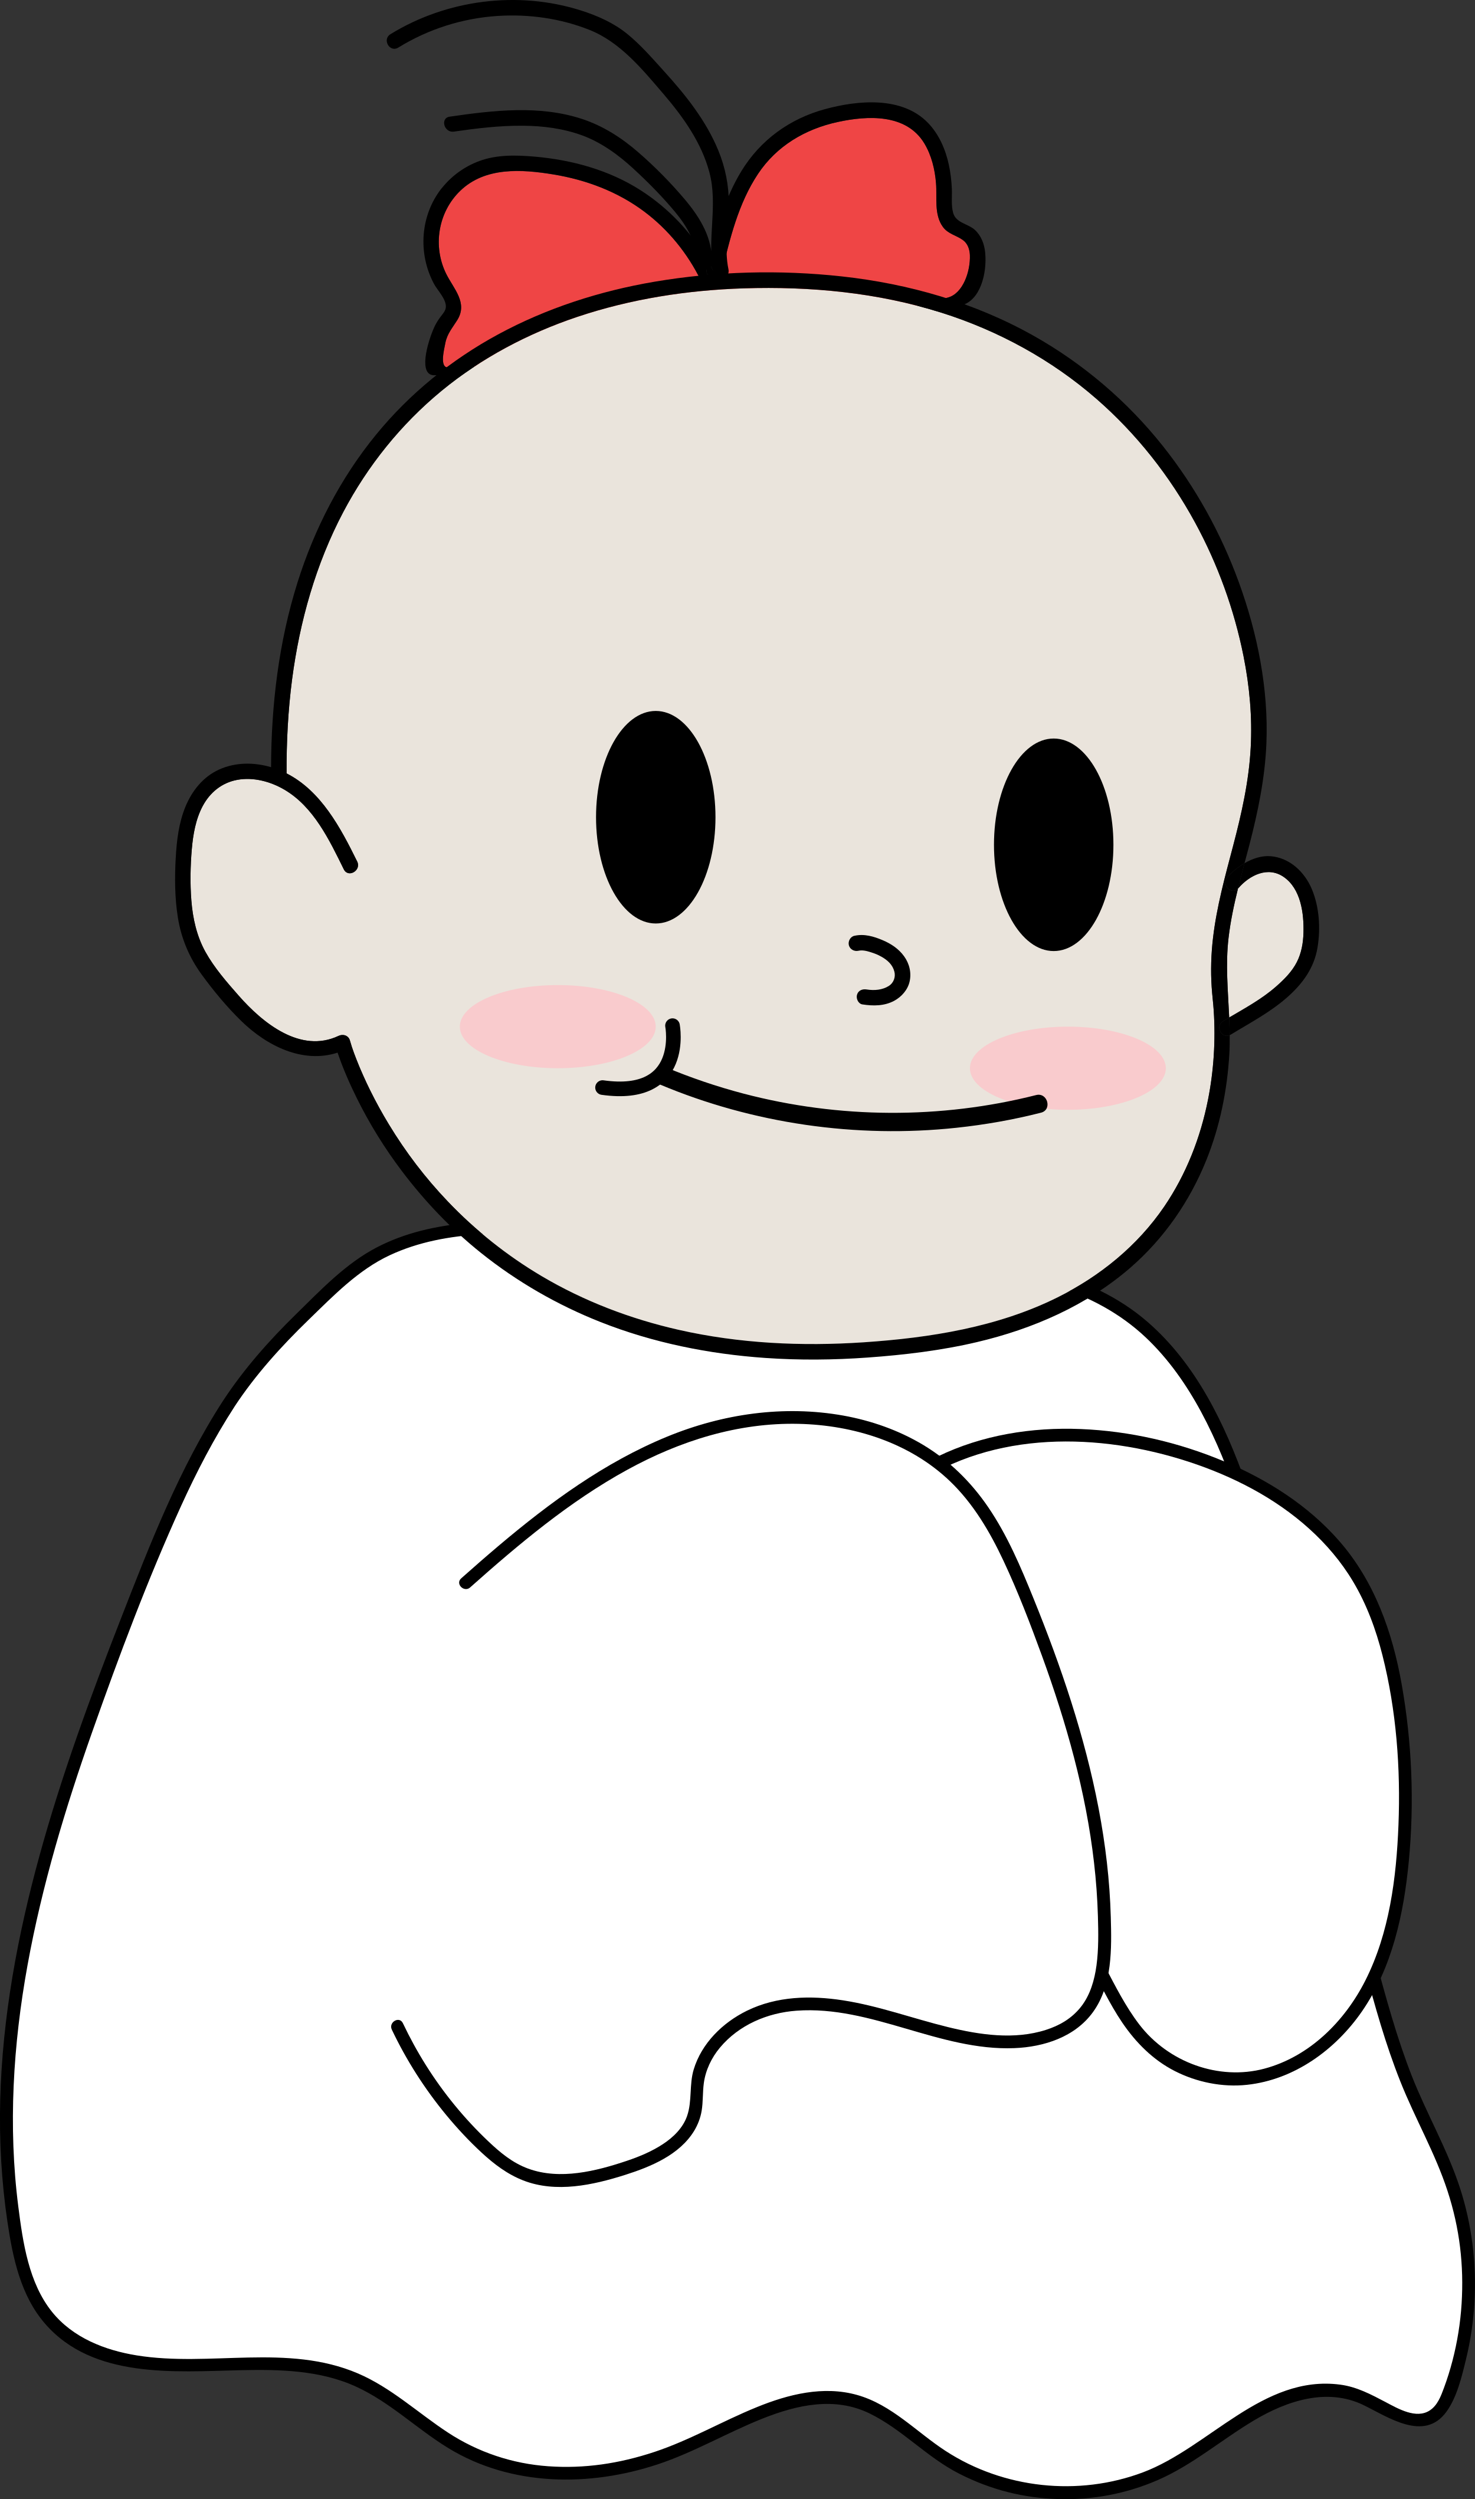 <?xml version="1.0" encoding="UTF-8"?><svg xmlns="http://www.w3.org/2000/svg" viewBox="0 0 403.32 683.45"><rect x="0" y="0" width="403.32" height="683.45" fill="#333333" stroke="none"/><defs><style>.d{fill:#fff;}.e{fill:#eae4dc;}.f{fill:#ef4545;}.g{fill:none;stroke:#000;stroke-linecap:round;stroke-miterlimit:10;stroke-width:4px;}.h{fill:#f9cbcd;}</style></defs><g id="a"/><g id="b"><g id="c"><g><g><path class="d" d="M62.57,383.84c-10.92,16.76-18.55,35.68-25.96,54.53-21.46,54.6-42.07,113.37-32.41,171.72,1.34,8.08,3.38,16.34,8.22,22.7,7.14,9.38,19.05,12.92,30.31,13.71,18.65,1.32,38.32-3.25,55.51,4.64,9.75,4.48,17.67,12.58,27.05,17.87,18.53,10.46,41.4,8.93,60.86,.65,16.18-6.88,33.1-18.35,49.6-12.43,7.61,2.73,13.67,8.84,20.4,13.52,18.65,12.97,43.7,14.54,63.63,3.98,8.59-4.55,16.16-11.1,24.7-15.77s18.79-7.34,27.68-3.5c6.88,2.97,14.76,9.52,20.56,4.56,1.75-1.5,2.75-3.77,3.59-6,6.75-17.92,7.02-38.55,.74-56.67-3.01-8.69-7.44-16.73-11.04-25.17-5.3-12.39-8.79-25.56-12.27-38.67-8.76-33.01-17.51-66.02-26.27-99.03-7.75-29.23-17.39-61.19-41.66-76.82-11.65-7.5-25.36-10.22-38.79-12.42h0c-33.46-5.47-67.28-8.48-101.12-9-23.39-.36-52.55-4.31-71.63,13.08-11.6,10.58-22.89,21.01-31.68,34.5Z"/><path d="M61.05,382.96c-12.01,18.53-20.03,39.27-28.02,59.75-8.31,21.3-16.21,42.8-22.26,64.86-5.96,21.71-10.12,44.06-10.71,66.61-.29,11.18,.34,22.37,1.98,33.44,1.45,9.79,3.6,20.12,10.27,27.81,13.13,15.15,35.48,13.14,53.47,12.73,10.64-.24,21.7-.02,31.56,4.49,9.3,4.24,16.68,11.6,25.34,16.87,17.17,10.45,38.49,10.58,57.18,4.38,9.9-3.28,18.92-8.63,28.58-12.48s19.83-6.06,29.34-1.43c8.88,4.33,15.64,11.96,24.47,16.46s17.68,6.65,27.08,6.95,18.58-1.45,27.11-5.13c9.61-4.16,17.57-11.09,26.5-16.41s19.93-8.99,29.89-4.16c6.79,3.3,16.61,10.17,22.67,1.83,2.9-4,4.2-9.59,5.35-14.31,1.25-5.11,2.02-10.36,2.32-15.61,.61-10.57-.71-21.33-4-31.4-3.46-10.57-9.1-20.23-13.15-30.56s-7.12-21.51-10.03-32.45c-6.15-23.14-12.28-46.29-18.42-69.43-5.3-19.99-9.92-40.35-16.81-59.87-5.77-16.36-13.68-32.91-27.04-44.46-15.84-13.7-37-16.6-56.99-19.55-23.43-3.45-47.04-5.73-70.7-6.79-10.43-.47-20.86-.57-31.29-.94-8.95-.32-17.94-.59-26.86,.27s-17.09,2.68-24.78,6.65c-8.49,4.38-15.38,11.67-22.14,18.29-7.37,7.21-14.22,14.94-19.89,23.57-1.24,1.89,1.79,3.64,3.02,1.77,5.76-8.77,12.8-16.53,20.32-23.82,6.79-6.58,13.55-13.62,22.23-17.66,15.72-7.32,34.08-6.06,50.94-5.47,10.52,.37,21.03,.46,31.55,.98,11.62,.57,23.22,1.43,34.8,2.59s23.08,2.59,34.56,4.33c10.1,1.53,20.31,3.03,30.08,6.07,9.2,2.87,17.71,7.39,24.74,14.03,6.19,5.85,11.1,12.89,15.13,20.36,8.46,15.72,13.19,33.16,17.74,50.32,6.02,22.68,12.03,45.36,18.05,68.04,2.92,11.02,5.83,22.04,8.77,33.06s5.82,21.4,9.92,31.7,9.51,19.55,12.88,29.88,4.5,20.41,3.86,30.82c-.33,5.3-1.17,10.55-2.51,15.68-.64,2.46-1.4,4.89-2.28,7.28s-1.79,4.86-3.91,6.26c-3.72,2.45-8.71-.5-12.07-2.27-4.02-2.11-7.89-4.19-12.45-4.78-21.13-2.77-35.78,17.17-53.92,23.99-17.67,6.64-38.06,4.46-53.9-5.82-8.03-5.21-14.79-12.69-24.27-15.35-9.24-2.59-18.81-.17-27.44,3.35-9.42,3.83-18.27,9.02-27.95,12.23s-19.22,4.62-29.06,3.92c-9.81-.69-19.15-3.81-27.38-9.19-8.23-5.39-15.52-12.29-24.66-16.2-19.34-8.26-40.43-1.67-60.5-4.93-8.71-1.41-17.44-4.83-23.12-11.88-6.39-7.93-7.98-18.98-9.23-28.77-2.81-21.98-1.43-44.32,2.52-66.07,3.95-21.75,10.35-42.99,17.7-63.82,7.34-20.8,15.15-41.65,24.28-61.74,4.26-9.36,9-18.5,14.6-27.14,1.23-1.9-1.8-3.65-3.02-1.77Z"/></g><g><path class="f" d="M197.34,74.65c2.22-9.33,4.55-19,9.93-27.09,5.07-7.64,12.89-12.26,21.76-14.19,8.23-1.79,18.81-2.33,23.74,5.87,1.96,3.26,2.88,7.11,3.18,10.88,.32,3.9-.59,8.54,1.87,11.92,1.44,1.98,3.65,2.27,5.51,3.63,1.29,.95,1.81,2.54,1.88,4.08,.18,4.52-1.91,10.5-5.98,11.61-25.16,6.85-55.28,15.28-62.28,17.72-9.68,.06-38.7,.72-74.42,1.43-2.29,.05-1.19-4.5-.74-6.74,.51-2.52,1.93-4.09,3.24-6.2,2.96-4.74-.95-8.52-2.99-12.61-3.76-7.55-2.27-16.89,3.8-22.75,6.82-6.59,16.78-5.92,25.49-4.49,8.96,1.47,17.53,4.68,24.83,10.15,6.59,4.94,11.87,11.47,15.49,18.85,.92,1.88,3.29,1.05,3.79-.55,.84,.01,1.66-.43,1.92-1.51Z"/><path d="M195.89,99.47c.91-.05,1.67-.09,2.3-.13-2.68,.54-3.3,.55-2.3,.13Z"/><path d="M196.94,99.08c7-2.44,37.13-10.87,62.28-17.72,4.06-1.11,6.15-7.08,5.98-11.61-.06-1.55-.59-3.14-1.88-4.08-1.86-1.36-4.07-1.65-5.51-3.63-2.45-3.39-1.55-8.02-1.87-11.92-.3-3.77-1.22-7.61-3.18-10.88-4.93-8.2-15.51-7.67-23.74-5.87-8.87,1.93-16.69,6.56-21.76,14.19-5.38,8.1-7.71,17.76-9.93,27.09-.25,1.07-1.07,1.52-1.92,1.51,.15-.48,.14-1.03-.13-1.59-.49-1-1.03-1.98-1.58-2.95,2.06-8.57,4.41-17.27,9.03-24.84,5.21-8.53,13.25-14.33,22.87-16.94,9-2.44,21.06-3.58,28.15,3.77,3,3.11,4.78,7.23,5.69,11.41,.47,2.17,.73,4.4,.83,6.62,.09,2.16-.23,4.48,.36,6.59,.78,2.79,4.06,2.9,5.98,4.68,1.71,1.6,2.55,3.86,2.77,6.14,.56,5.71-1.34,13.14-6.5,14.45-36.66,9.29-55.85,13.96-63.45,15.58-.58,0-1.42,0-2.49,0Z"/><path d="M198.19,99.34c.37-.08,.79-.16,1.24-.26,1.57,.02,1.27,.1-1.24,.26Z"/><path d="M120.78,51.49c2.68-3.39,6.25-5.97,10.3-7.46,4.79-1.77,10.08-1.63,15.09-1.2,10.19,.89,20.3,3.64,28.97,9.18,7.68,4.91,14.09,11.68,18.58,19.59-.15,.64-.31,1.28-.46,1.91-.38,1.58,.92,2.61,2.17,2.63-.51,1.59-2.87,2.43-3.79,.55-3.61-7.39-8.89-13.92-15.49-18.85-7.3-5.46-15.87-8.67-24.83-10.15-8.7-1.43-18.67-2.1-25.49,4.49-6.07,5.86-7.56,15.2-3.8,22.75,2.04,4.09,5.95,7.87,2.99,12.61-1.32,2.11-2.73,3.68-3.24,6.2-.45,2.25-1.56,6.79,.74,6.74,35.73-.71,64.75-1.37,74.42-1.43-.45,.15-.8,.29-1.05,.39-9.18,.49-33,1.47-77.03,3.18-4.58,.18-2.04-8.85-.15-13.07,.45-1,1-1.9,1.65-2.78,.62-.85,1.52-1.74,1.56-2.86,.07-2.2-2.3-4.49-3.28-6.34-4.42-8.31-3.72-18.69,2.14-26.11Z"/><path d="M195.42,76.15c-1.25-.02-2.55-1.05-2.17-2.63,.15-.64,.31-1.28,.46-1.91,.55,.97,1.08,1.95,1.58,2.95,.28,.56,.28,1.11,.13,1.59Z"/><path d="M199.43,99.08c-.45,.1-.87,.18-1.24,.26-.63,.04-1.39,.08-2.3,.13,.25-.1,.61-.24,1.05-.39,1.07,0,1.91,0,2.49,0Z"/></g><g><path class="e" d="M55.43,220.43c1.98-3.72,5.24-6.39,9.44-7.16,4.4-.81,9.09,.45,12.89,2.68,8.01,4.69,12.31,13.79,16.25,21.79,1.21,2.45,4.86,.3,3.66-2.14-4.57-9.27-9.88-19.3-19.31-24.1-.04-8.6,.4-17.2,1.51-25.73,2.08-15.86,6.51-31.56,13.99-45.74,6.7-12.7,15.78-24,26.87-33.14,10.93-9,23.68-15.71,37.07-20.21,14.68-4.93,30.11-7.33,45.56-7.82,18.25-.58,36.68,1.15,54.14,6.68,15.5,4.91,30.03,12.84,42.3,23.53,10.96,9.55,20.05,21.09,26.99,33.85,6.21,11.42,10.69,23.78,13.24,36.54,1.64,8.22,2.41,16.6,1.96,24.98-.48,9.17-2.5,18.1-4.83,26.95-2.18,8.28-4.47,16.54-5.47,25.07-.53,4.48-.67,9.01-.37,13.51,.14,2.15,.42,4.29,.56,6.44,.53,8.18,0,16.42-1.56,24.3-2.06,10.41-5.97,20.4-11.94,29.2-7.32,10.77-17.61,19.11-29.22,24.89-16.4,8.15-34.85,11.06-52.96,12.28-16.93,1.14-34.06,.35-50.64-3.41-13.13-2.98-25.81-7.8-37.41-14.66-9.47-5.6-18.12-12.49-25.71-20.45-6.18-6.48-11.47-13.42-16.12-21.09-1.82-3-3.51-6.07-5.06-9.2-.65-1.31-1.28-2.63-1.87-3.97-.27-.6-.54-1.21-.8-1.82-.06-.14-.09-.2-.1-.24-.01-.03-.04-.09-.1-.23-.1-.25-.21-.5-.31-.75-.89-2.19-1.77-4.43-2.4-6.71-.39-1.41-1.89-1.84-3.11-1.27-10.44,4.93-20.79-3.59-27.28-10.97-3.29-3.74-6.68-7.61-9.11-11.98-2.39-4.31-3.48-9.2-3.86-14.08-.36-4.65-.27-9.39,.12-14.03,.34-4.01,1.07-8.2,2.98-11.79Z"/><path class="e" d="M351.02,239.82c4.7,3.26,5.54,9.97,5.4,15.24-.07,2.75-.55,5.56-1.81,8.03-1.38,2.71-3.57,4.85-5.83,6.82-3.81,3.33-8.31,5.77-12.67,8.34-.33-7.27-1.04-14.51-.18-21.79,.53-4.55,1.49-9.03,2.58-13.48,.03-.03,.05-.05,.08-.07,3.1-3.6,8.1-6.09,12.43-3.09Z"/><path d="M48.05,234.54c-.3,5.5-.28,11.05,.61,16.5,.92,5.64,3.1,10.81,6.46,15.43,3.25,4.47,6.89,8.86,10.85,12.73,6.94,6.78,16.78,11.75,26.34,8.66,1.45,4.27,3.26,8.42,5.26,12.46,3.49,7.05,7.65,13.76,12.4,20.03,6.26,8.27,13.46,15.8,21.57,22.29,9.88,7.9,20.86,14.21,32.62,18.87,14.38,5.7,29.71,8.77,45.11,9.84,9.32,.65,18.68,.56,27.99-.11,10.01-.72,20.08-1.92,29.86-4.22,15.29-3.59,30.08-10.03,42.01-20.39,9.18-7.98,16.18-18.11,20.72-29.37,3.73-9.23,5.72-19.14,6.3-29.07,.1-1.71,.11-3.41,.1-5.11-2.21,.97-4.07-2.44-1.85-3.8,.57-.35,1.14-.69,1.71-1.02-.33-7.27-1.04-14.51-.18-21.79,.53-4.55,1.49-9.03,2.58-13.48-1.79,1.9-4.67-1.04-2.92-3.07,1.24-1.44,2.89-2.8,4.71-3.86,.44-1.64,.87-3.27,1.3-4.91,2.37-9.12,4.29-18.36,4.68-27.8,.61-14.94-2.43-30.1-7.53-44.11-4.89-13.43-11.86-26.03-20.75-37.23-9.74-12.27-21.87-22.62-35.53-30.28-16.08-9.01-34-14.14-52.26-16.14-16.99-1.86-34.39-1.41-51.24,1.45-14.9,2.53-29.5,7.21-42.81,14.43-12.71,6.89-24.14,16.16-33.3,27.36-9.77,11.94-16.9,25.79-21.52,40.49-5.12,16.29-7.17,33.44-7.22,50.48-4.65-1.38-9.75-1.38-14.21,.64-4.36,1.97-7.41,5.81-9.2,10.16-1.81,4.4-2.4,9.23-2.65,13.95Zm4.4-2.33c.34-4.01,1.07-8.2,2.98-11.79,1.98-3.72,5.24-6.39,9.44-7.16,4.4-.81,9.09,.45,12.89,2.68,8.01,4.69,12.31,13.79,16.25,21.79,1.21,2.45,4.86,.3,3.66-2.14-4.57-9.27-9.88-19.3-19.31-24.1-.04-8.6,.4-17.2,1.51-25.73,2.08-15.86,6.51-31.56,13.99-45.74,6.7-12.7,15.78-24,26.87-33.14,10.93-9,23.68-15.71,37.07-20.21,14.68-4.93,30.11-7.33,45.56-7.82,18.25-.58,36.68,1.15,54.14,6.68,15.5,4.91,30.03,12.84,42.3,23.53,10.96,9.55,20.05,21.09,26.99,33.85,6.21,11.42,10.69,23.78,13.24,36.54,1.64,8.22,2.41,16.6,1.96,24.98-.48,9.17-2.5,18.1-4.83,26.95-2.18,8.28-4.47,16.54-5.47,25.07-.53,4.48-.67,9.01-.37,13.51,.14,2.15,.42,4.29,.56,6.44,.53,8.18,0,16.42-1.56,24.3-2.06,10.41-5.97,20.4-11.94,29.2-7.32,10.77-17.61,19.11-29.22,24.89-16.4,8.15-34.85,11.06-52.96,12.28-16.93,1.14-34.06,.35-50.64-3.41-13.13-2.98-25.81-7.8-37.41-14.66-9.47-5.6-18.12-12.49-25.71-20.45-6.18-6.48-11.47-13.42-16.12-21.09-1.82-3-3.51-6.07-5.06-9.2-.65-1.31-1.28-2.63-1.87-3.97-.27-.6-.54-1.21-.8-1.82-.06-.14-.09-.2-.1-.24-.01-.03-.04-.09-.1-.23-.1-.25-.21-.5-.31-.75-.89-2.19-1.77-4.43-2.4-6.71-.39-1.41-1.89-1.84-3.11-1.27-10.44,4.93-20.79-3.59-27.28-10.97-3.29-3.74-6.68-7.61-9.11-11.98-2.39-4.31-3.48-9.2-3.86-14.08-.36-4.65-.27-9.39,.12-14.03Z"/><path d="M348.78,269.91c2.26-1.98,4.45-4.12,5.83-6.82,1.26-2.47,1.74-5.28,1.81-8.03,.14-5.27-.7-11.98-5.4-15.24-4.32-3-9.32-.51-12.43,3.09-.03,.03-.05,.05-.08,.07,.57-2.32,1.18-4.62,1.79-6.93,2.23-1.29,4.73-2.11,7.13-1.91,5.26,.43,9.34,4.35,11.3,9.06,2.04,4.9,2.39,10.76,1.52,15.96-.93,5.58-4.1,9.88-8.26,13.55-4.66,4.12-10.18,7-15.46,10.22-.1,.06-.19,.1-.29,.14-.01-1.61-.06-3.22-.14-4.82,4.35-2.57,8.85-5.01,12.67-8.34Z"/><path d="M335.6,239.91c1.24-1.44,2.89-2.8,4.71-3.86-.61,2.3-1.22,4.61-1.79,6.93-1.79,1.9-4.67-1.04-2.92-3.07Z"/><path d="M334.4,279.28c.57-.35,1.14-.69,1.71-1.02,.07,1.61,.12,3.21,.14,4.82-2.21,.97-4.07-2.44-1.85-3.8Z"/></g><ellipse cx="288.12" cy="231.02" rx="16.33" ry="29.06"/><ellipse cx="179.31" cy="223.48" rx="16.33" ry="29.06"/><path d="M233.62,255.91c2.66-.61,5.29,.16,7.74,1.2,2.29,.97,4.36,2.34,5.84,4.38s2.06,4.54,1.52,6.93c-.5,2.25-2.21,4.18-4.21,5.26-2.7,1.45-5.74,1.45-8.7,.99-1.13-.18-1.76-1.59-1.48-2.61,.33-1.21,1.47-1.66,2.61-1.48,2.2,.35,4.32,.14,6.08-.95,1.32-.82,1.92-2.43,1.54-3.91-.47-1.86-1.81-3.13-3.59-4.12-1.01-.56-1.71-.83-2.83-1.19s-2.31-.66-3.41-.41-2.29-.34-2.61-1.48c-.29-1.07,.36-2.35,1.48-2.61h0Z"/><path class="g" d="M183.89,280.48s3.83,20.19-19.13,16.93"/><path d="M195.1,74.78c-1.9-9.21,1.32-18.55-1.14-27.72-2.17-8.1-7.19-15.12-12.58-21.41-5.78-6.74-11.81-14.16-20.26-17.5-7.92-3.14-16.54-4.33-25.03-3.79-9.62,.61-19,3.6-27.2,8.66-2.33,1.43-4.46-2.23-2.14-3.66C122.13-.11,141.6-2.62,158.84,2.86c4.51,1.43,8.88,3.36,12.59,6.35,3.69,2.98,6.88,6.68,10.07,10.19,5.93,6.53,11.57,13.57,14.94,21.81,1.9,4.64,2.88,9.56,2.85,14.57-.04,5.95-1.32,11.97-.1,17.88,.55,2.66-3.53,3.8-4.09,1.13h0Z"/><path d="M190.38,71.84c.24-5.32-2.51-9.94-5.81-13.91-3.49-4.2-7.42-8.16-11.43-11.85s-8.72-7.15-14.02-9.08c-5.18-1.88-10.67-2.58-16.16-2.62-6.32-.05-12.62,.71-18.86,1.61-2.67,.39-3.82-3.7-1.13-4.09,11.89-1.72,24.5-3.21,36.15,.62,5.78,1.9,10.84,5.15,15.42,9.13s8.95,8.41,12.85,13.05c4.08,4.87,7.53,10.56,7.24,17.13-.12,2.72-4.36,2.73-4.24,0h0Z"/><ellipse class="h" cx="292" cy="292.12" rx="26.78" ry="11.37"/><ellipse class="h" cx="152.52" cy="280.75" rx="26.78" ry="11.37"/><g><path class="d" d="M248.91,404.7c20.76-14.4,48.63-14.86,72.89-7.8,19.84,5.78,39.04,16.91,49.66,34.64,5.9,9.85,8.85,21.2,10.64,32.54,2.33,14.79,2.8,29.87,1.39,44.77-1.29,13.61-4.27,27.4-11.65,38.9s-19.8,20.41-33.47,20.79c-8.64,.24-17.33-3.01-23.7-8.87-11.4-10.5-14.57-27.79-26.04-38.21-9.87-8.97-25.37-11.09-37.29-5.11"/><path d="M249.79,406.22c21.89-15.07,50.84-14.46,75.25-6.48,11.98,3.92,23.55,9.83,32.95,18.32,4.65,4.2,8.73,8.99,11.95,14.37,3.76,6.28,6.29,13.18,8.08,20.25,3.81,15.06,4.98,30.94,4.37,46.44-.57,14.41-2.47,29.45-9.05,42.47-5.65,11.17-15.29,20.83-27.64,24.12s-26.22-1.67-34.21-12.13c-7.42-9.72-10.96-21.9-19.28-31.01s-21.27-13.04-33.34-10.64c-2.93,.58-5.75,1.58-8.43,2.91-2.02,1-.25,4.02,1.77,3.02,10.95-5.41,25.16-3.73,34.48,4.23,9.57,8.17,13.28,20.85,20.17,31.01,3.72,5.48,8.4,10.2,14.34,13.24s13.02,4.52,19.8,3.78c12.9-1.4,24.13-9.56,31.39-20.05,8.28-11.98,11.45-26.72,12.82-40.99,1.55-16.16,.89-32.56-1.95-48.55-2.53-14.24-7.41-28.03-17.02-39.07-8.53-9.8-19.77-16.9-31.68-21.89-12.34-5.17-25.67-8.24-39.05-8.78-13.37-.54-26.98,1.62-39.08,7.5-2.93,1.42-5.73,3.07-8.41,4.91-1.84,1.27-.1,4.3,1.77,3.02h0Z"/></g><g><path class="d" d="M127.35,432.83c19.12-17.01,39.55-33.68,63.96-41.36s53.84-4.48,71.43,14.1c8.14,8.6,13.12,19.65,17.6,30.61,12.2,29.86,21.93,61.39,21.68,93.65-.06,7.09-.78,14.68-5.22,20.21-4.64,5.77-12.45,8.08-19.85,8.3-10.87,.32-21.45-3.14-31.91-6.14-10.46-2.99-21.46-5.57-32.13-3.47-10.67,2.1-20.91,10.12-22.23,20.92-.32,2.66-.11,5.38-.71,8-1.89,8.31-10.92,12.63-19.03,15.24-9.03,2.91-19.04,5.12-27.82,1.51-4.36-1.79-8.05-4.89-11.44-8.16-9.54-9.19-17.39-20.13-23.04-32.1"/><path d="M128.59,434.07c13.35-11.88,27.17-23.49,42.9-32.12,14.43-7.92,30.31-12.96,46.89-12.58,15.01,.34,30.31,5.11,41.32,15.63,6.41,6.13,10.95,13.85,14.69,21.82,3.97,8.45,7.33,17.23,10.53,26,6.65,18.28,12.02,37.19,14.23,56.56,.56,4.86,.92,9.74,1.06,14.63,.13,4.47,.21,9.03-.39,13.47-.54,4-1.72,8.12-4.26,11.33s-5.87,5.1-9.54,6.28c-8.68,2.79-18.13,1.37-26.79-.75-9.61-2.35-18.96-5.82-28.77-7.33-8.85-1.36-18.05-1.15-26.22,2.85-6.62,3.24-12.4,8.9-14.56,16.08-1.25,4.15-.39,8.64-1.81,12.72-1.13,3.24-3.72,5.77-6.53,7.63-3.04,2.01-6.42,3.43-9.86,4.59-4.36,1.47-8.86,2.76-13.43,3.34s-9.26,.42-13.62-1.18-7.69-4.43-10.88-7.44c-6.53-6.18-12.27-13.19-17.06-20.8-2.34-3.72-4.45-7.58-6.33-11.54-.97-2.03-3.98-.26-3.02,1.77,3.99,8.4,9.02,16.27,14.95,23.44,2.98,3.6,6.18,7.03,9.61,10.2s7.06,5.92,11.38,7.6c8.98,3.5,19.08,1.27,27.92-1.54,7-2.23,14.8-5.46,18.8-12.01,1.02-1.68,1.74-3.57,2.06-5.51,.41-2.5,.25-5.03,.59-7.54,.48-3.56,2.1-6.96,4.4-9.71,5.19-6.22,13-9.54,20.97-10.11,20.51-1.48,39.05,11.05,59.53,10.24,8.15-.32,16.66-3.07,21.58-9.95,5.25-7.32,5.04-17.3,4.8-25.89-.54-20.01-4.76-39.77-10.8-58.8-3.05-9.61-6.57-19.07-10.36-28.41-3.47-8.56-7.11-17.17-12.33-24.84-4.71-6.93-10.68-12.81-17.89-17.12-6.66-3.98-14.13-6.6-21.75-7.97-16.27-2.91-32.97-.49-48.18,5.76-17.07,7.01-32.06,18-46.08,29.85-3.45,2.92-6.85,5.9-10.23,8.9-1.69,1.5,.8,3.97,2.47,2.47h0Z"/></g><path d="M180.44,296.57c25.45,10.7,53.69,14.77,81.14,11.83,7.78-.83,15.49-2.19,23.07-4.12,3.12-.79,1.8-5.61-1.33-4.82-26.15,6.63-53.9,6.46-79.99-.39-7.35-1.93-14.55-4.38-21.55-7.32-1.25-.52-2.75,.56-3.08,1.75-.4,1.44,.5,2.55,1.75,3.08h0Z"/></g></g></g></svg>